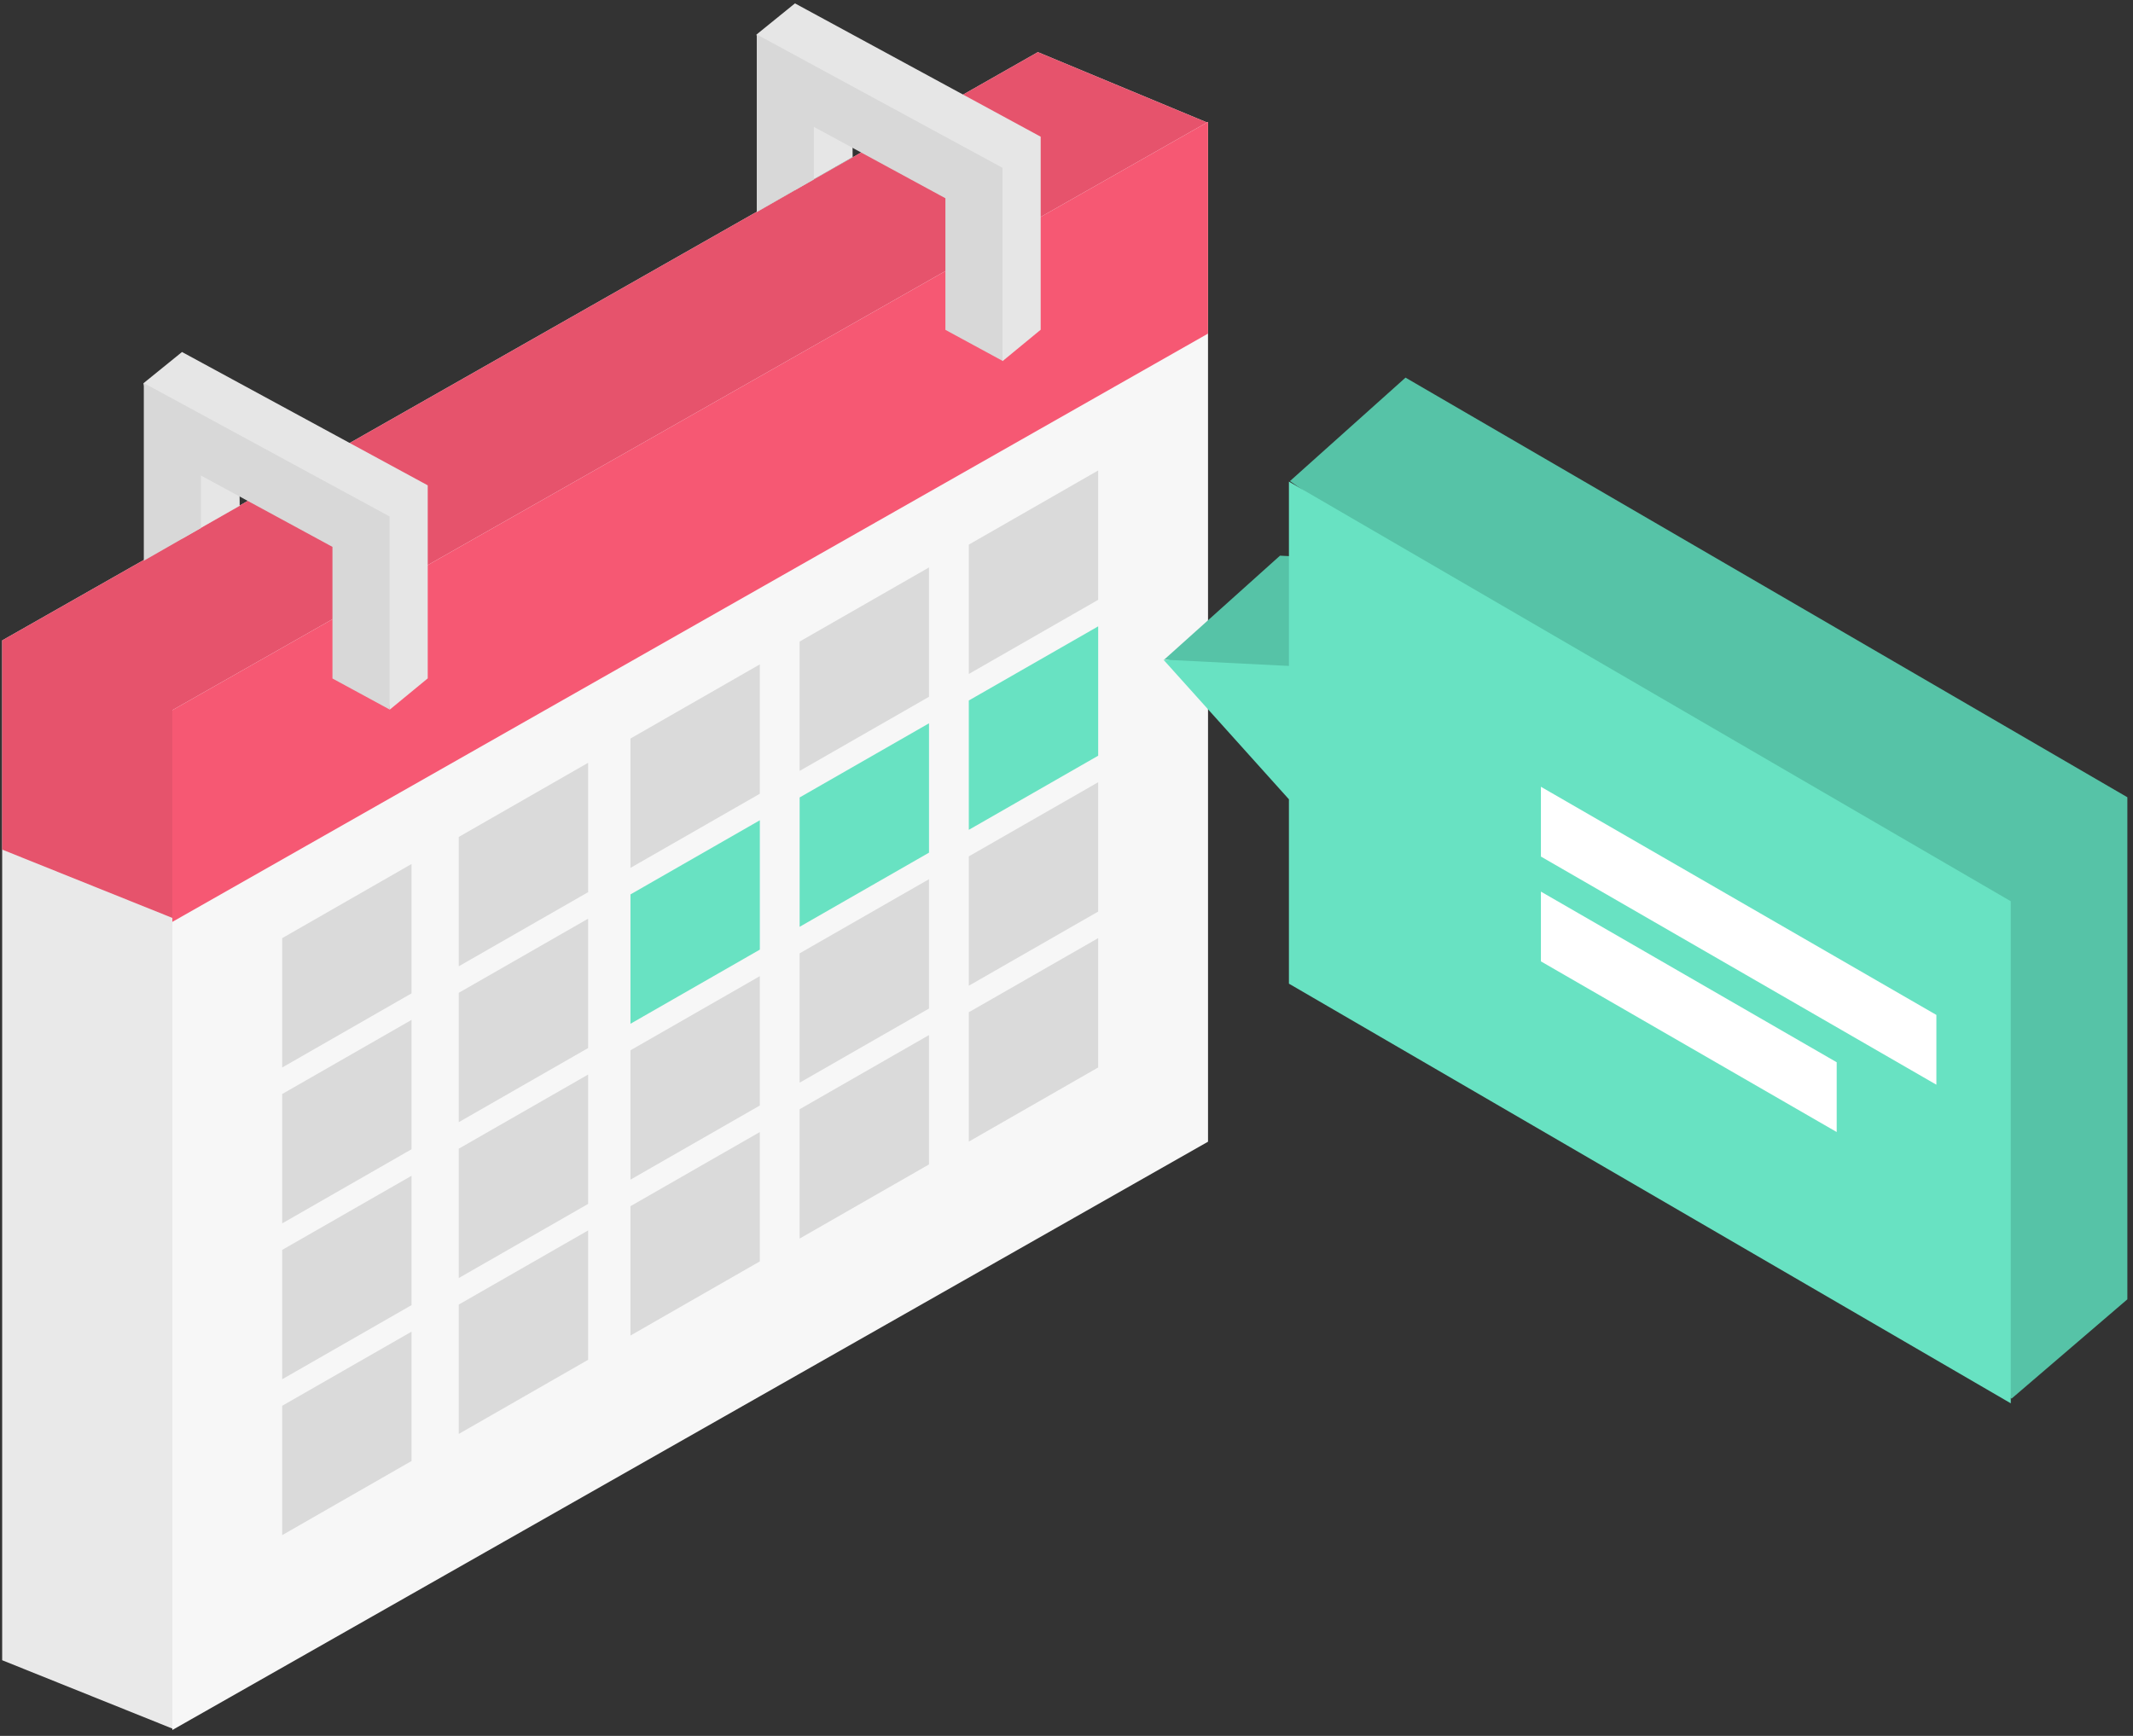 <?xml version="1.0" encoding="UTF-8"?>
<svg width="172px" height="140px" viewBox="0 0 172 140" version="1.1" xmlns="http://www.w3.org/2000/svg" xmlns:xlink="http://www.w3.org/1999/xlink">
    <rect x="0" y="0" width="172" height="140" fill="#333333" stroke="none"/>
    <!-- Generator: Sketch 48.2 (47327) - http://www.bohemiancoding.com/sketch -->
    <title>Group</title>
    <desc>Created with Sketch.</desc>
    <defs></defs>
    <g id="Tenant-Wizard---Create-Your-Proposal---Hide-Name" stroke="none" stroke-width="1" fill="none" fill-rule="evenodd" transform="translate(-1183, -404)">
        <g id="Group-2" transform="translate(1183.077, 404)">
            <g id="Group" transform="translate(0.098, 0.098)">
                <polygon id="Rectangle-12" fill="#E9E9E9" points="1.13686838e-13 51.55 83.515 4.105 97.202 9.796 83.515 86.354 13.77 139.33 1.13686838e-13 133.799"></polygon>
                <polygon id="Rectangle-12" fill="#E6536C" points="1.13686838e-13 51.55 83.515 4.105 97.202 9.796 83.515 86.354 13.77 73.951 1.13686838e-13 68.421"></polygon>
                <polygon id="Rectangle-12-Copy" fill="#F7F7F7" points="13.722 57.176 97.237 9.731 97.237 91.98 13.722 139.426"></polygon>
                <polygon id="Rectangle-12-Copy" fill="#F65873" points="13.722 57.176 97.237 9.731 97.237 26.806 13.722 74.251"></polygon>
                <polygon id="Rectangle-13" fill="#DADADA" points="22.579 113.279 33.011 107.299 33.011 117.731 22.579 123.711"></polygon>
                <polygon id="Rectangle-13-Copy-4" fill="#DADADA" points="36.819 105.116 47.251 99.136 47.251 109.568 36.819 115.548"></polygon>
                <g id="Group-21" transform="translate(11.306, 28.117)">
                    <g id="Group-17" transform="translate(0, 0)" fill="#E6E6E6">
                        <polygon id="Combined-Shape" points="19.934 29.028 18.407 13.383 7.799 7.625 7.848 12.578 3.196 15.23 0.09 2.691 3.196 0.174 23.01 10.927 23.01 26.496"></polygon>
                    </g>
                    <polygon id="Combined-Shape-Copy-10" fill="#D8D8D8" points="15.327 26.505 15.327 15.89 4.718 10.132 4.718 14.373 0.116 17.008 0.116 2.681 19.93 13.435 19.93 29.003"></polygon>
                </g>
                <g id="Group-21-Copy" transform="translate(60.733, 0)">
                    <g id="Group-17" transform="translate(0, 0)" fill="#E6E6E6">
                        <polygon id="Combined-Shape" points="19.934 29.028 18.407 13.383 7.799 7.625 7.848 12.578 3.196 15.23 0.09 2.691 3.196 0.174 23.01 10.927 23.01 26.496"></polygon>
                    </g>
                    <polygon id="Combined-Shape-Copy-10" fill="#D8D8D8" points="15.327 26.505 15.327 15.89 4.718 10.132 4.718 14.373 0.116 17.008 0.116 2.681 19.93 13.435 19.93 29.003"></polygon>
                </g>
                <polygon id="Rectangle-13-Copy-8" fill="#DADADA" points="50.665 97.18 61.097 91.2 61.097 101.632 50.665 107.612"></polygon>
                <polygon id="Rectangle-13-Copy-12" fill="#DADADA" points="64.306 89.36 74.738 83.38 74.738 93.812 64.306 99.792"></polygon>
                <polygon id="Rectangle-13-Copy-16" fill="#DADADA" points="77.948 81.54 88.38 75.56 88.38 85.992 77.948 91.972"></polygon>
                <polygon id="Rectangle-13-Copy" fill="#DADADA" points="22.579 100.707 33.011 94.728 33.011 105.16 22.579 111.139"></polygon>
                <polygon id="Rectangle-13-Copy-5" fill="#DADADA" points="36.819 92.544 47.251 86.564 47.251 96.996 36.819 102.976"></polygon>
                <polygon id="Rectangle-13-Copy-9" fill="#DADADA" points="50.665 84.608 61.097 78.628 61.097 89.06 50.665 95.04"></polygon>
                <polygon id="Rectangle-13-Copy-13" fill="#DADADA" points="64.306 76.788 74.738 70.808 74.738 81.24 64.306 87.22"></polygon>
                <polygon id="Rectangle-13-Copy-17" fill="#DADADA" points="77.948 68.968 88.38 62.989 88.38 73.42 77.948 79.4"></polygon>
                <polygon id="Rectangle-13-Copy-2" fill="#DADADA" points="22.579 88.136 33.011 82.156 33.011 92.588 22.579 98.568"></polygon>
                <polygon id="Rectangle-13-Copy-6" fill="#DADADA" points="36.819 79.972 47.251 73.993 47.251 84.425 36.819 90.404"></polygon>
                <polygon id="Rectangle-13-Copy-10" fill="#68E2C2" points="50.665 72.036 61.097 66.056 61.097 76.488 50.665 82.468"></polygon>
                <polygon id="Rectangle-13-Copy-14" fill="#68E2C2" points="64.306 64.216 74.738 58.236 74.738 68.668 64.306 74.648"></polygon>
                <polygon id="Rectangle-13-Copy-18" fill="#68E2C2" points="77.948 56.396 88.38 50.417 88.38 60.849 77.948 66.828"></polygon>
                <polygon id="Rectangle-13-Copy-3" fill="#DADADA" points="22.579 75.564 33.011 69.584 33.011 80.016 22.579 85.996"></polygon>
                <polygon id="Rectangle-13-Copy-7" fill="#DADADA" points="36.819 67.401 47.251 61.421 47.251 71.853 36.819 77.833"></polygon>
                <polygon id="Rectangle-13-Copy-11" fill="#DADADA" points="50.665 59.464 61.097 53.484 61.097 63.916 50.665 69.896"></polygon>
                <polygon id="Rectangle-13-Copy-15" fill="#DADADA" points="64.306 51.644 74.738 45.665 74.738 56.097 64.306 62.076"></polygon>
                <polygon id="Rectangle-13-Copy-19" fill="#DADADA" points="77.948 43.825 88.38 37.845 88.38 48.277 77.948 54.257"></polygon>
                <polygon id="Combined-Shape-Copy-11" fill="#56C3A7" points="113.163 55.98 93.719 53.086 103.04 44.717 113.163 45.225 103.845 38.702 113.163 30.357 171.37 64.2 171.37 104.692 162.033 112.7 113.163 70.849"></polygon>
                <polygon id="Combined-Shape-Copy-12" fill="#68E2C2" points="103.761 64.366 93.638 53.102 103.761 53.61 103.761 38.742 161.968 72.586 161.968 113.078 103.761 79.234"></polygon>
                <polygon id="Rectangle-14" fill="#FFFFFF" points="124.081 63.355 155.97 81.756 155.97 87.384 124.081 68.983"></polygon>
                <polygon id="Rectangle-14-Copy" fill="#FFFFFF" points="124.081 71.81 147.932 85.573 147.932 91.2 124.081 77.437"></polygon>
            </g>
        </g>
    </g>
</svg>